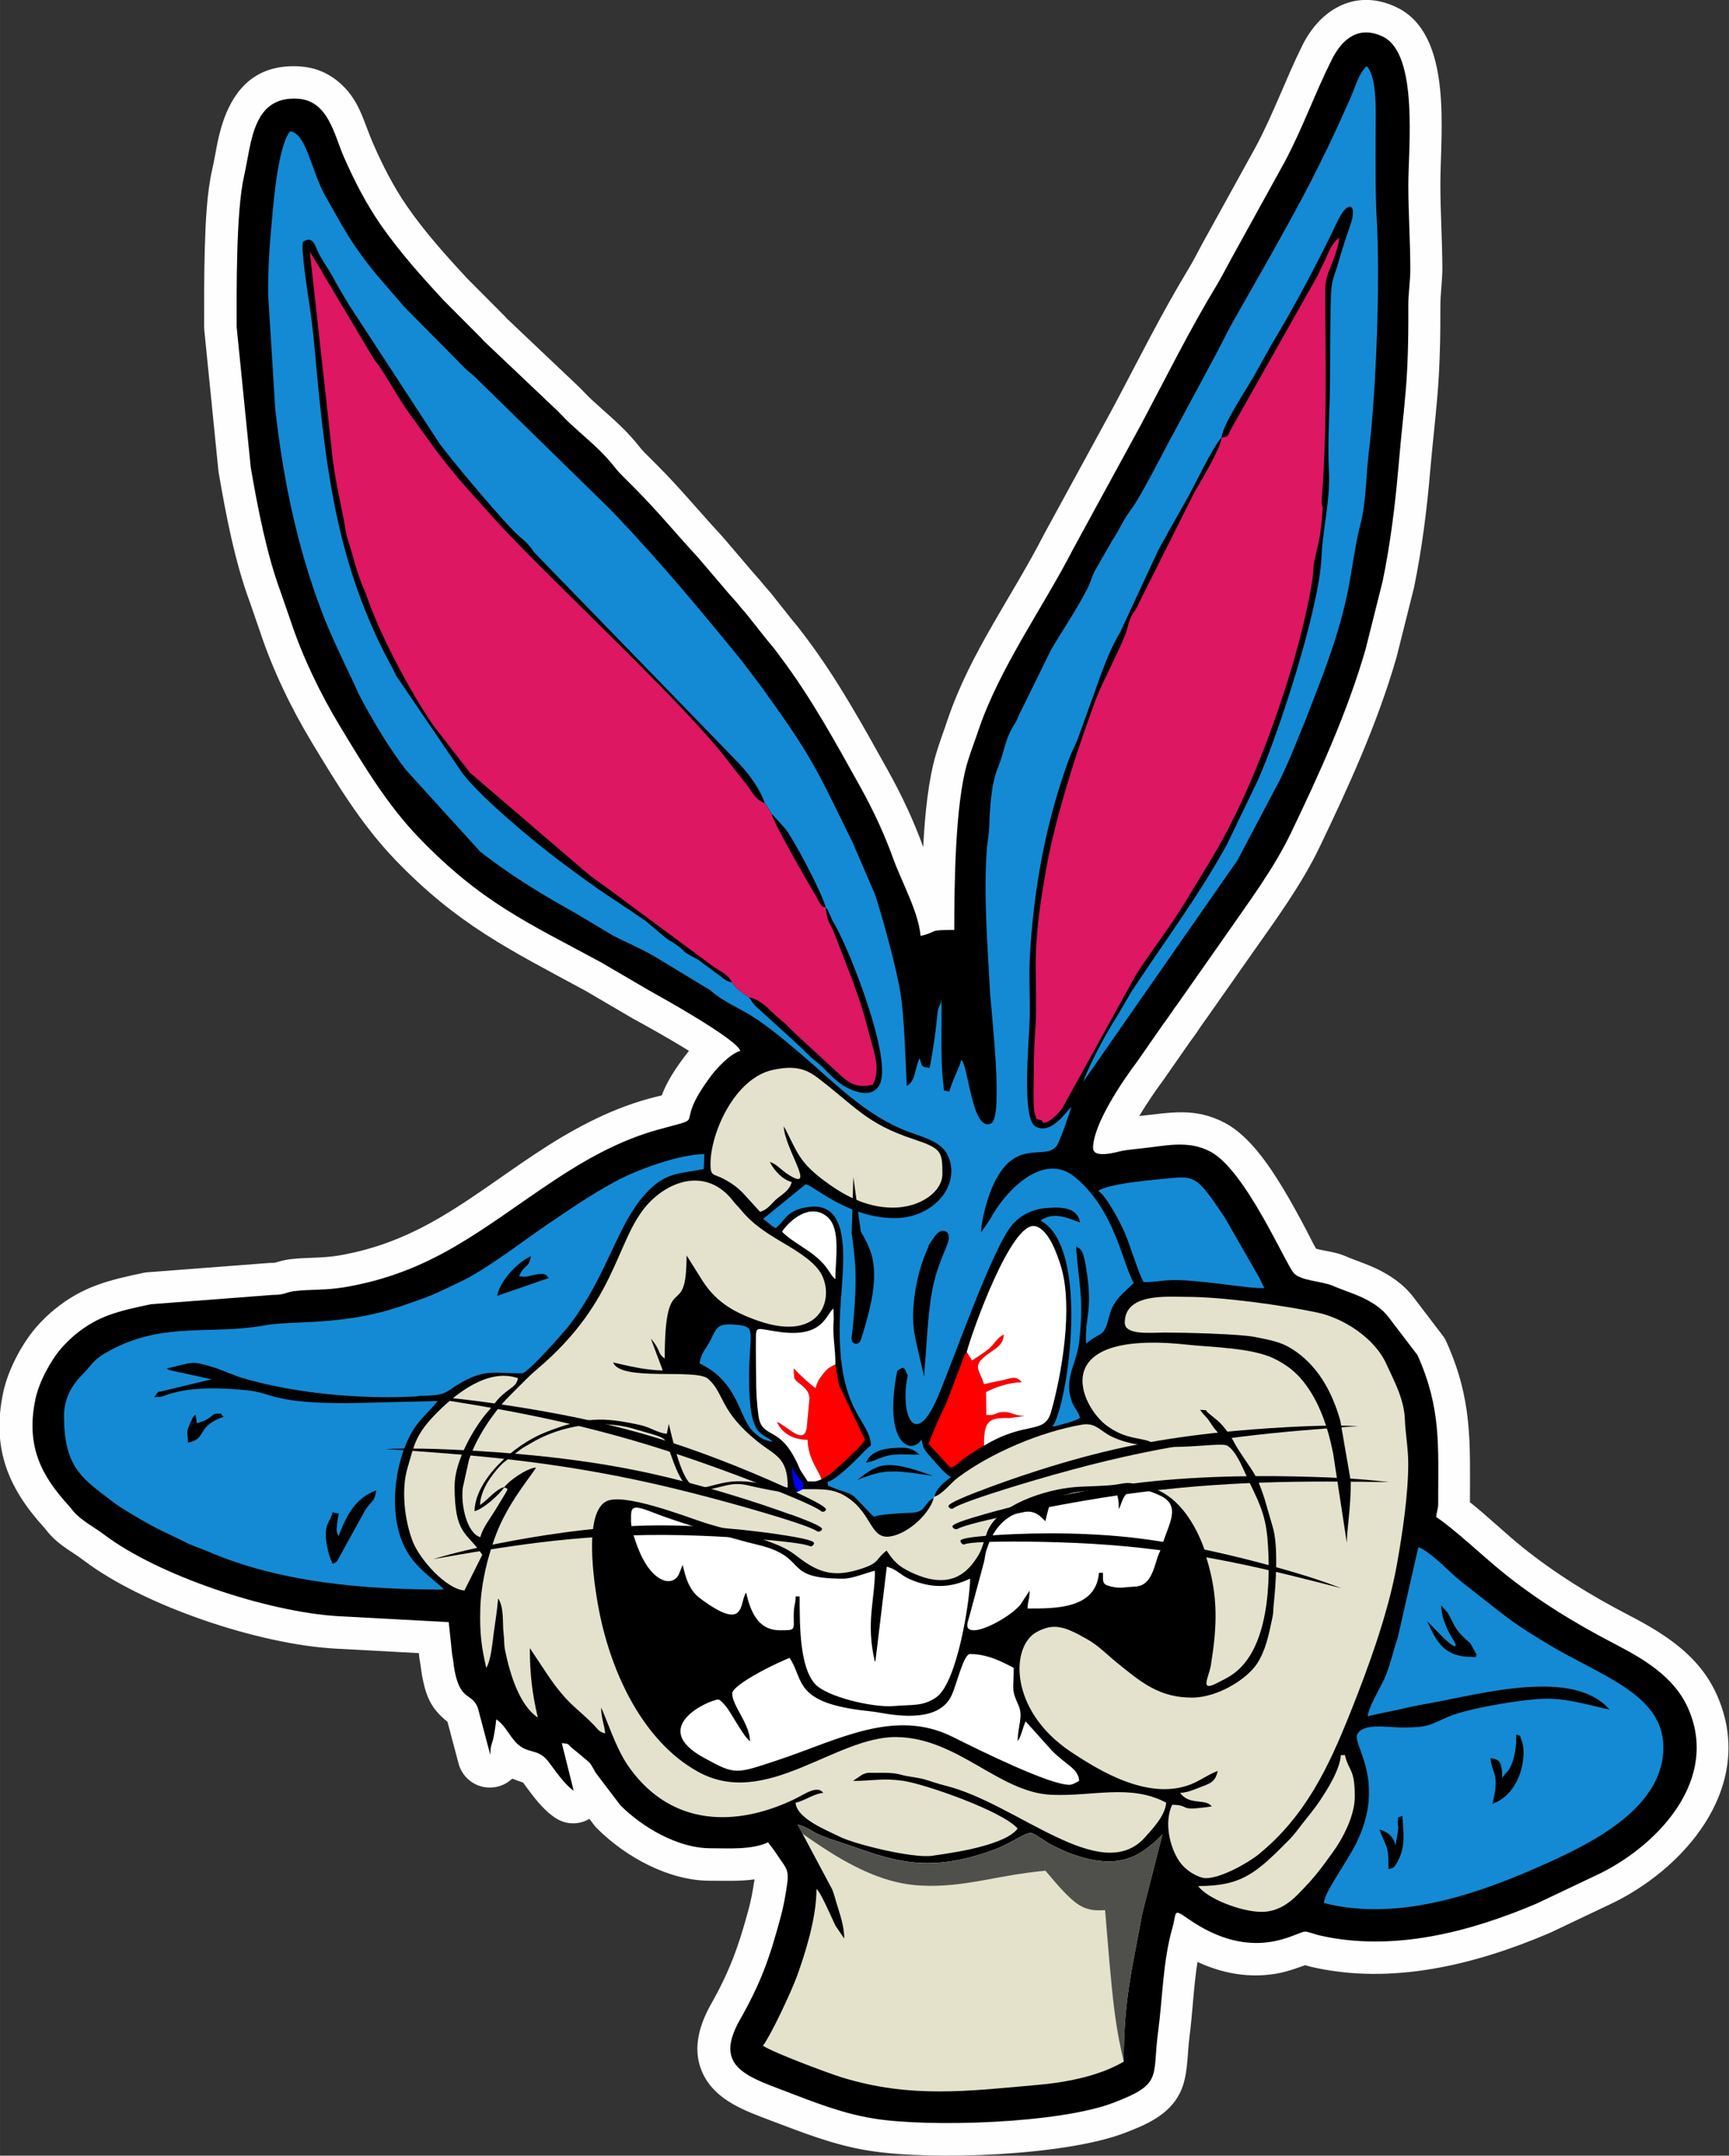 <?xml version="1.0" encoding="UTF-8"?>
<!DOCTYPE svg PUBLIC "-//W3C//DTD SVG 1.1//EN" "http://www.w3.org/Graphics/SVG/1.1/DTD/svg11.dtd">
<!-- Creator: CorelDRAW 2020 (64 Bit) -->
<svg xmlns="http://www.w3.org/2000/svg" xml:space="preserve" width="37.283mm" height="46.463mm" version="1.1" style="shape-rendering:geometricPrecision; text-rendering:geometricPrecision; image-rendering:optimizeQuality; fill-rule:evenodd; clip-rule:evenodd"
viewBox="0 0 208.29 259.58"
 xmlns:xlink="http://www.w3.org/1999/xlink"
 xmlns:xodm="http://www.corel.com/coreldraw/odm/2003">
 <rect x="0" y="0" width="208.29" height="259.58" fill="#333333" stroke="none"/>
 <defs>
  <style type="text/css">
   <![CDATA[
    .str0 {stroke:black;stroke-width:1.12;stroke-miterlimit:22.926}
    .fil0 {fill:#FEFEFE}
    .fil1 {fill:black}
    .fil9 {fill:black}
    .fil8 {fill:blue}
    .fil4 {fill:#148AD4}
    .fil10 {fill:#4F504B}
    .fil2 {fill:#DD1762}
    .fil5 {fill:#E4E2CB}
    .fil6 {fill:#E4E2CD}
    .fil3 {fill:red}
    .fil7 {fill:white}
   ]]>
  </style>
 </defs>
 <g id="Camada_x0020_1">
  <g id="_2421376627936">
   <path class="fil0" d="M83.04 126.57c-2.4,-1.51 -5.45,-3.18 -6.83,-3.94 -0.03,-0.01 -0.05,-0.03 -0.07,-0.04l-5.62 -3.29c-9.24,-5 -15.41,-7.97 -22.92,-15.78 -4.04,-4.2 -7.04,-9.16 -10.03,-14.11 -2.53,-4.19 -4.76,-8.84 -6.28,-13.45l-1.2 -3.47c-1.8,-4.87 -2.86,-10.4 -3.74,-15.54 -0.02,-0.09 -0.03,-0.17 -0.04,-0.27l-1.7 -16.93c-0.01,-0.14 -0.02,-0.25 -0.02,-0.39 0,-3.14 -0.01,-6.28 0.08,-9.42 0.09,-3.07 0.23,-6.68 0.92,-9.66 0.23,-1 0.39,-2.02 0.59,-3.02 1.09,-5.4 3.74,-9.67 9.98,-9.26 1.68,0.11 3.23,0.71 4.53,1.78 2.61,2.14 3.02,4.67 4.25,7.49 1.15,2.63 2.45,5.19 4.08,7.55 2.14,3.1 4.65,5.89 7.2,8.65l4.48 4.5c0.03,0.03 0.06,0.06 0.09,0.09 0.08,0.09 0.16,0.18 0.24,0.27l8.76 8.3c0.03,0.03 0.05,0.05 0.07,0.07 0.48,0.48 0.94,0.99 1.44,1.45 1.79,1.65 3.66,3.15 5.23,5.03 0.4,0.48 0.74,0.95 1.19,1.39 0.53,0.52 1.05,1.04 1.57,1.57 2.67,2.67 5.05,5.58 7.62,8.34 0.04,0.04 0.07,0.08 0.11,0.12l2.86 3.35c0.44,0.52 0.87,1.04 1.33,1.54 0.5,0.54 0.93,1.14 1.43,1.67 0.07,0.08 0.13,0.15 0.2,0.23l2.68 3.38c0.58,0.66 1.07,1.33 1.6,2.03 3.79,5.03 6.79,10.49 9.85,15.98 1.65,2.96 3.1,6.04 4.25,9.22 0.2,-4.1 0.64,-8.22 1.57,-11.31 0.41,-1.37 0.92,-2.69 1.37,-4.04 2.72,-8.06 7.8,-14.85 11.62,-22.33 0.02,-0.03 0.03,-0.06 0.05,-0.09l8.16 -14.96c3.02,-5.66 5.86,-11.41 9.19,-16.9 0.61,-1.01 1.14,-2.07 1.7,-3.1l6.35 -11.5c2.14,-3.97 3.66,-8.27 5.67,-12.32 2.23,-4.48 6.59,-6.9 11.41,-4.54 6.77,3.31 5.21,15.02 5.21,21.25 -0,3.34 0.22,6.67 0.24,10.01 0.01,1.62 -0.25,3.18 -0.24,4.78 0.01,3.68 -0.06,7.31 -0.38,10.98 -0.25,2.9 -0.59,5.8 -0.84,8.71 -0.4,4.71 -1,9.46 -1.95,14.09 -0.01,0.06 -0.02,0.1 -0.04,0.16l-2.06 8.21c-0.01,0.05 -0.02,0.09 -0.04,0.14 -2.27,7.85 -5.67,15.33 -9.2,22.68 -2.25,4.69 -5.34,8.86 -8.32,13.1l-5.16 7.35c-0.35,0.52 -0.74,1.01 -1.08,1.54 -0.38,0.58 -0.79,1.12 -1.15,1.62l-3.14 4.51c-0.03,0.04 -0.06,0.08 -0.09,0.12 -0.58,0.77 -1.8,2.51 -2.83,4.23 3.78,-0.4 6.73,-1.09 10.37,0.85 2.88,1.54 5.25,5.04 6.91,7.78 1.01,1.67 1.94,3.38 2.85,5.1 0.35,0.67 0.76,1.53 1.17,2.24 1.02,0.3 2.3,0.37 3.44,0.86 1.62,0.69 3.21,1.14 4.77,2.03 1.28,0.72 2.39,1.56 3.33,2.7 0.04,0.04 0.07,0.08 0.1,0.13l3.62 4.74c0.19,0.25 0.33,0.49 0.46,0.78 3.12,6.98 2.83,11.95 2.82,19.29 2.15,1.71 4.16,3.66 6.27,5.37 3.97,3.21 8.35,5.89 12.88,8.24 4.36,2.26 8.47,4.87 10.57,9.53 4.75,10.52 -3.15,20.4 -12.2,24.97 -0.03,0.01 -0.05,0.03 -0.08,0.04l-7.77 3.69c-0.05,0.02 -0.09,0.04 -0.14,0.06 -8.92,3.8 -18.95,6.28 -28.61,4.06 -0.26,-0.06 -0.51,-0.14 -0.76,-0.21 -1.72,0.59 -2.89,1.06 -5.03,1.2 -2.81,0.18 -5.48,-0.45 -7.95,-1.59 -0.47,2.96 -0.58,6.07 -0.96,8.98 -0.3,2.25 -0.14,4.8 -1.18,6.84 -1.32,2.62 -4.06,3.79 -6.66,4.78 -7.15,2.73 -23.2,3.35 -30.81,2.12 -4.25,-0.68 -7.89,-2.15 -11.87,-3.65 -3.02,-1.14 -6.46,-2.37 -8.02,-5.45 -1.45,-2.85 -0.6,-5.88 0.88,-8.51 2.26,-4 3.34,-7 4.53,-11.4 0.29,-1.07 0.48,-2.07 0.65,-3.17 0.02,-0.13 0.05,-0.28 0.07,-0.43 -0.01,-0.02 -0.02,-0.03 -0.03,-0.05 -1.75,0.24 -3.55,0.16 -5.34,0.16 -4.96,0 -10.14,-2.86 -13.59,-6.29 -0.13,-0.13 -0.24,-0.25 -0.35,-0.4l-0.58 -0.76c-1.29,0.76 -2.85,0.72 -4.12,-0.13 -1.6,-1.07 -2.72,-2.7 -3.87,-4.24 -0.49,-0.18 -0.92,-0.32 -1.31,-0.47 -0.58,0.55 -1.33,0.93 -2.19,1.04 -1.95,0.25 -3.76,-0.96 -4.27,-2.86l-1.33 -5.02c-1.83,-1.5 -2.5,-2.74 -3.01,-5.26 -0.14,-0.71 -0.2,-1.41 -0.33,-2.12 -0.02,-0.11 -0.03,-0.2 -0.05,-0.31l-0.06 -0.59 -10.06 -0.54c-9.12,-0.49 -23.02,-5.1 -30.3,-10.61 -1.44,-1.09 -2.78,-1.71 -4.07,-3.11 -0.24,-0.26 -0.43,-0.54 -0.66,-0.8 -4.43,-4.84 -6.39,-9.64 -4.99,-16.31 0.56,-2.68 2.23,-5.87 4.03,-7.93 0.64,-0.73 1.42,-1.5 2.17,-2.1 3.42,-2.77 6.49,-3.5 10.7,-4.39 0.18,-0.04 0.33,-0.06 0.51,-0.07l14.64 -1.12c0.09,-0.01 0.18,-0.01 0.27,-0.01 0.12,-0 0.28,0 0.41,-0.02 0.64,-0.17 1.09,-0.33 1.77,-0.41 1.94,-0.25 3.91,-0.12 5.83,-0.44 9.79,-1.64 15.71,-6.89 23.67,-12.19 4.28,-2.85 8.81,-5.35 13.8,-6.72 0.47,-0.13 1.01,-0.25 1.54,-0.39 0.64,-1.7 1.58,-3.11 2.76,-4.7 0.15,-0.2 0.31,-0.4 0.48,-0.61z"/>
   <path class="fil1" d="M131.68 138.26c0,-2.85 3.5,-8.03 5.32,-10.44l3.14 -4.51c0.43,-0.6 0.72,-0.97 1.09,-1.53 0.35,-0.54 0.71,-0.97 1.09,-1.54l5.22 -7.44c2.8,-4.05 5.88,-8.12 8,-12.54 3.41,-7.11 6.77,-14.47 8.97,-22.08l2.06 -8.21c0.89,-4.31 1.5,-9.05 1.89,-13.64 0.72,-8.38 1.24,-9.87 1.2,-19.34 -0.01,-1.96 0.25,-2.92 0.24,-4.77 -0.02,-3.62 -0.24,-6.63 -0.24,-10.03 0,-4.2 1.25,-15.66 -3.03,-17.76 -2.9,-1.42 -4.93,0.21 -6.21,2.78 -2.06,4.13 -3.56,8.4 -5.73,12.42l-6.37 11.54c-0.6,1.09 -1.16,2.2 -1.78,3.23 -3.28,5.41 -6.11,11.14 -9.08,16.72l-8.18 14.99c-3.46,6.77 -8.88,14.32 -11.4,21.8 -0.47,1.41 -0.9,2.46 -1.34,3.92 -1.47,4.87 -1.58,14.7 -1.58,20.15 -3.4,0 -1.74,0.17 -4.06,0.72 -0.24,-2.89 -2.31,-6.56 -3.31,-9.35 -1.07,-2.97 -2.43,-5.87 -3.99,-8.67 -2.98,-5.35 -5.87,-10.64 -9.55,-15.53 -0.56,-0.75 -0.87,-1.2 -1.47,-1.87l-2.75 -3.46c-0.6,-0.65 -0.87,-1.07 -1.43,-1.67 -0.59,-0.64 -0.84,-0.96 -1.44,-1.66l-2.86 -3.35c-2.54,-2.74 -4.89,-5.6 -7.52,-8.24 -0.58,-0.58 -0.97,-0.98 -1.55,-1.55 -0.69,-0.69 -0.84,-0.94 -1.44,-1.66 -1.4,-1.68 -3.3,-3.2 -4.89,-4.67 -0.57,-0.53 -0.99,-1 -1.55,-1.56l-8.83 -8.37c-0.27,-0.26 -0.08,-0.09 -0.34,-0.37l-4.53 -4.55c-2.72,-2.94 -5.3,-5.82 -7.6,-9.12 -1.78,-2.58 -3.19,-5.33 -4.45,-8.21 -1.12,-2.55 -1.85,-6.71 -5.48,-6.95 -5.55,-0.37 -5.61,5.36 -6.51,9.27 -1,4.35 -0.9,14.15 -0.9,18.21l1.7 16.93c0.85,4.96 1.96,10.55 3.55,14.84l1.23 3.55c1.42,4.33 3.59,8.82 5.93,12.7 2.83,4.68 5.7,9.48 9.5,13.43 7.54,7.84 13.16,10.29 21.97,15.05l5.73 3.35c1.24,0.69 10.68,5.91 11.06,7.33 -1.17,0.31 -2.77,2.01 -3.49,2.96 -4.98,6.64 0.07,4.73 -6.39,6.51 -4.59,1.26 -8.78,3.61 -12.67,6.2 -8.56,5.7 -14.51,11 -25.18,12.79 -2.27,0.38 -4.13,0.23 -5.99,0.46 -1.1,0.14 -1.07,0.45 -2.64,0.46l-14.64 1.12c-4.02,0.85 -6.34,1.4 -9.06,3.61 -0.5,0.4 -1.26,1.15 -1.7,1.65 -1.32,1.51 -2.72,4.11 -3.15,6.16 -1.22,5.79 0.84,9.37 4.05,12.88 0.25,0.27 0.37,0.48 0.65,0.78 0.95,1.03 2.45,1.81 3.56,2.65 6.49,4.92 19.64,9.31 28.15,9.83l13.38 0.72 0.41 3.89c0.16,0.83 0.17,1.31 0.32,2.07 0.73,3.62 2.08,2.51 2.78,4.38l1.5 5.66c0,-1.28 0.24,-1.33 0.41,-2.22 0.12,-0.63 0.26,-1.58 0.31,-2.08 0.89,0.6 1.36,1.56 2.08,2.46 1.55,1.96 2.83,0.81 4.24,2.69 0.82,1.09 1.94,2.74 3,3.45l-1.43 -5.73c0.99,0.08 0.62,0.09 1.28,0.63 0.42,0.35 0.65,0.52 1.05,0.86 1.25,1.1 0.91,0.58 1.75,2.08l2.99 3.93c2.57,2.56 6.83,5.16 10.85,5.16 2.15,0 4.99,0.21 6.93,-0.72 0.32,0.48 0.55,0.68 0.91,1.24 1.35,2.06 1.7,1.91 1.31,4.32 -0.26,1.61 -0.4,2.31 -0.74,3.57 -1.32,4.87 -2.29,7.68 -4.9,12.3 -3.01,5.33 0.46,6.64 5.12,8.4 3.71,1.4 7.05,2.8 11.12,3.45 6.48,1.04 22.14,0.62 28.8,-1.92 5.96,-2.27 4.64,-3.06 5.36,-8.49 0.58,-4.35 0.57,-8.5 1.74,-12.6 0.52,-1.82 0.02,-2.36 1.82,-1.1 7.91,5.55 13.07,1.58 14.19,1.58 0.24,0 1.27,0.36 1.69,0.46 8.81,2.02 18.08,-0.38 26.21,-3.85l7.77 -3.69c6.98,-3.52 14.26,-11.33 10.4,-19.89 -1.68,-3.72 -5.31,-5.85 -8.81,-7.67 -4.78,-2.47 -9.37,-5.29 -13.54,-8.67 -2.36,-1.91 -5.63,-5.04 -7.96,-6.61 0.06,-0.75 0.24,-0.85 0.24,-1.67 0,-6.98 0.37,-11.42 -2.49,-17.82l-3.62 -4.74c-0.66,-0.79 -1.42,-1.33 -2.26,-1.8 -1.35,-0.76 -2.95,-1.22 -4.38,-1.83 -1.26,-0.54 -3.88,-0.58 -4.67,-1.54 -1.09,-1.33 -5.83,-12.36 -10.01,-14.59 -2.71,-1.45 -5.49,-0.68 -8.37,-0.39 -0.49,0.05 -1.66,0.17 -2.33,0.3 -0.41,0.08 -3.44,1.01 -3.44,-0.34z"/>
   <path class="fil2" d="M88.21 118.31c0.24,0.62 1.44,1.39 2.03,1.79 1.66,0.31 2.57,1.75 3.84,2.73 0.67,0.52 1.02,0.93 1.59,1.51l5.1 4.69c1.3,1.22 2.18,2.09 4.39,1.58 0.93,-1.93 0.19,-3.71 -0.32,-5.65 -0.52,-1.97 -0.95,-3.61 -1.59,-5.34 -0.31,-0.85 -0.51,-1.58 -0.89,-2.45l-2 -5.17c-0.45,-0.95 -0.7,-0.95 -0.88,-2.7 -0.48,-0.21 -0.25,0.08 -0.69,-0.5 -0.08,-0.1 -0.32,-0.59 -0.42,-0.77 -0.87,-1.45 -5.19,-8.92 -5.4,-10.01 -0.3,-0.4 -0.5,-0.89 -0.84,-1.31 -0.97,-0.39 -1.24,-0.85 -1.98,-1.96l-2.52 -3.21c-5.02,-6.63 -20.56,-20.99 -27.48,-28.41 -0.21,-0.23 -0.26,-0.28 -0.46,-0.5l-3.61 -4.03c-0.37,-0.47 -0.54,-0.6 -0.89,-1.02 -1.12,-1.38 -2.34,-2.84 -3.35,-4.3l-1.6 -2.22c-2.12,-2.81 -2.81,-4.3 -4.43,-6.79 -0.29,-0.45 -0.49,-0.62 -0.81,-1.1l-5.62 -9.43c-0.26,-0.4 -0.49,-0.8 -0.69,-1.22l-1.37 -2.21 2.62 23.65c0.28,3.35 1.09,6.44 1.61,9.38 0.17,0.96 0.11,0.91 0.39,1.76 0.72,2.18 0.93,3.57 1.87,5.77 0.08,0.18 0.14,0.28 0.28,0.68 1.55,4.64 5.3,11.75 8.1,15.79l4.38 5.65c0.03,0.04 0.08,0.09 0.12,0.12l14.28 12.24c0.86,0.63 1.61,1.19 2.49,1.81l12.35 9.14c0.98,0.71 1.82,0.91 2.39,2.03z"/>
   <path class="fil2" d="M147.15 52.69c0.02,1.11 -2.59,5.45 -3.24,6.55l-6.62 13.2c-0.77,1.83 -0.94,0.96 -1.55,3.46 -0.29,1.18 -3.07,6.57 -3.63,8.07 -2.25,5.96 -4.98,14.47 -6.04,20.47 -0.73,4.14 -1.31,7.73 -1.3,12.08 0.01,2.13 0.11,4.61 -0,6.7 -0.11,1.92 -0.24,3.4 -0.23,5.96 0,0.94 -0.12,4.13 0.12,4.9 0.26,0.81 0.05,0.63 0.84,0.83 0.01,0 0.06,0.8 1.37,-0.28 0.25,-0.2 0.87,-0.86 1.06,-1.11l8.76 -15.85c0.03,-0.05 0.06,-0.11 0.08,-0.15l0.37 -0.59c1.92,-2.91 4.28,-5.98 5.88,-8.69 1.9,-3.22 3.01,-4.76 4.94,-8.43 4.24,-8.08 8.77,-21.05 10.17,-30.19 0.11,-0.71 0.05,-1.27 0.19,-1.95 0.56,-2.69 0.69,-2.37 0.99,-5.94 0.1,-1.18 -0.16,-0.57 -0.07,-1.74 0.63,-8.32 0.46,-15.58 0.41,-23.96 -0.01,-2.12 0.01,-2.31 0.65,-3.89 0.36,-0.9 1,-2.59 1.03,-3.51 -0.91,0.61 -1.29,1.87 -1.83,2.95 -0.32,0.64 -0.51,1.06 -0.77,1.62l-10.34 18.32c-0.54,0.94 -0.26,1.05 -1.22,1.17z"/>
   <path class="fil3" d="M116.47 162.8c-0.25,0.32 -0.12,0.12 -0.32,0.51l-1.98 5.22c-0.43,1.08 -0.78,1.63 -1.2,2.62l-1.12 2.7 2.63 2.87c0.89,-0.24 0.7,-0.48 2,-1.34 0.79,-0.52 1.26,-0.87 2.06,-1.29 0.01,-1.65 0.1,-2.79 1.13,-3.17 0.45,-0.16 1.2,-0.19 1.97,-0.17l1.79 -0.25c-1.37,-0.03 -1.5,-0.48 -2.51,-0.47 -1.02,0.01 -1,0.49 -2.1,0.35l-0.04 -2.75c1.08,-0.57 2.66,-1.16 4.3,-1.19 -0.67,-0.83 -1.25,-0.47 -2.17,-0.27 -0.85,0.18 -1.58,0.33 -2.37,0.51 -0.61,-2.01 -1.68,-2.2 1.01,-4.01 0.75,-0.5 1.29,-0.91 1.38,-1.96 -0.78,0.31 -1.08,1.09 -1.84,1.74 -0.48,0.41 -1.38,0.97 -1.98,1.37 -0.21,-0.32 -0.49,-0.74 -0.64,-1.02z"/>
   <path class="fil3" d="M98.96 178.15c0.24,-0.16 0.64,-0.37 0.89,-0.54l0.41 -0.31c0.04,-0.03 0.09,-0.08 0.13,-0.11l1.38 -1.24c0.86,-0.87 1.79,-1.59 2.45,-2.57l-3.09 -6.47c-0.26,-0.82 -0.3,-1.75 -0.5,-2.61 -0.77,0.41 -0.91,0.43 -1.48,1.15 -0.43,0.54 -0.74,0.99 -0.91,1.72 -0.64,-0.43 -2.11,-1.79 -2.63,-2.39 0.02,1.51 0.06,1.28 0.89,1.98 0.58,0.49 0.94,0.87 1.01,1.62l-0.34 3.62c-0.38,2.08 -2.31,-0.24 -3.59,-0.77 0.67,1.48 2.09,2.15 3.7,2.15 0.05,2.37 1.39,3.71 1.67,4.78z"/>
   <path class="fil4" d="M104.33 176.12c0.67,-1.62 2.68,-1.79 4.42,-1.79 0.79,0 1.5,0.3 2.03,0.84 -0.94,0 -2.74,-0.11 -3.57,0.06 -1.23,0.25 -1.73,0.68 -2.88,0.9zm3.74 -11.02c0.26,-0.18 0.5,-0.37 0.67,-0.39 0.31,-0.03 0.4,0.52 0.62,0.93l-0.15 0.76c-0.61,4.46 1.17,7.86 3.74,1.87 1.96,-4.59 6.67,-18.19 9.04,-20.84 1.05,-1.17 2.43,-1.83 4.05,-1.96 1.96,-0.16 3.75,-0.06 4.08,1.74 -1.59,-0.56 -3.13,-1.35 -4.78,-0.24 6.09,3.23 3.3,22.33 1.43,24.84 0.75,-0.15 2.88,-0.71 3.34,-1.08 -0.27,-0.98 -0.64,-0.97 -1,-2.01 -0.28,-0.82 -0.39,-1.52 -0.27,-2.43 0.25,-1.87 0.93,-2.67 1.18,-4.83 0.61,-5.47 -0.15,-7.19 -0.38,-11.39 0.65,0.46 0.68,0.42 0.93,1.25 0.14,0.46 0.19,0.9 0.28,1.43 0.86,5.14 -0.18,5.74 -0.01,9.03 2.08,-1.66 2.08,-0.55 2.86,-3.53 0.47,-1.8 1.87,-2.74 2.88,-3.75 -1.36,-2.37 -2.28,-8.88 -7.15,-12.81 -3.72,-3.01 -8.29,1.61 -10.17,5.15l-1.07 1.57c0.03,-1.49 0.72,-3.99 1.31,-5.37 2.68,-6.31 6.44,-3.13 7.82,-5.09 0.31,-0.44 1.58,-3.93 1.74,-4.7 -0.8,0.89 -2.5,3.39 -4.31,2.4 -1.73,-0.95 -0.75,-10.4 -0.7,-13.15 0.05,-2.35 -0.11,-4.83 0.01,-7.16 0.45,-8.58 2.04,-16.65 4.72,-23.93 0.38,-1.04 0.7,-1.53 1.08,-2.49l2.85 -7.92c0.64,-1.72 1.36,-3.42 2.26,-4.92l4.55 -9.79c0.45,-0.88 0.79,-1.39 1.27,-2.31l1.98 -3.51c1.11,-1.89 3.22,-6.48 4.38,-7.78 0.23,-1.75 3.02,-5.8 3.97,-7.51l2.04 -3.65c2.92,-4.87 5.58,-9.88 8,-14.95 1.25,-2.61 2.42,-2.02 1.51,0.54 -0.54,1.52 -0.97,2.85 -1.38,4.31 -0.6,2.12 -0.91,2.05 -0.97,4.77 -0.07,2.85 -0.08,5.72 -0.09,9.37 -0.01,3.52 -0.33,7.84 -0.14,10.99 0.21,3.6 -0.73,6.87 -0.89,10.52 -0.27,6.32 -5.22,21.36 -7.64,26.82l-3.71 7.71c-3.33,6.08 -7.47,11.64 -11.28,17.4 -0.75,1.13 -1.41,2.44 -2.14,3.58 -1.05,1.62 -3.23,5.6 -3.93,7.67l18.58 -26.68 5.19 -9.82c0.52,-1.13 1.04,-2.22 1.55,-3.5l1.45 -3.55c1.97,-5.1 3.82,-9.58 5.01,-15.07 0.56,-2.57 0.95,-6.03 1.59,-8.43 0.71,-2.66 0.69,-5.91 1.01,-8.56 0.93,-7.59 1.39,-20.78 0.98,-28.19 -0.18,-3.19 -0.14,-6.81 -0.14,-10.02 0,-2.65 0.25,-7.12 -1.08,-8.48 -1,0.97 -1.33,2.44 -1.96,3.86 -3.64,8.23 -5.86,12.23 -9.84,19.35l-4.23 7.44c-0.7,1.21 -1.29,2.49 -2.07,3.95l-5.08 9.45c-1.27,2.3 -3.98,7.73 -5.22,9.37 -0.97,1.29 -1.41,2.46 -2.25,3.71l-2.1 3.66c-0.44,0.87 -0.5,1.38 -0.9,2.15 -1.38,2.65 -2.92,4.88 -4.38,7.36l-3.86 7.85c-0.42,1.06 -0.49,0.91 -0.99,1.87 -0.7,1.35 -0.93,3 -1.47,4.26 -0.88,2.06 -1.03,4.87 -1.11,7.18 -0.04,1.16 -0.19,1.7 -0.27,2.57 -0.46,5.45 0.07,11.96 0.34,17.16 0.14,2.73 1.69,15.4 0.13,16.14 -2.31,1.08 -2.74,-7.23 -3.58,-7.65 -0.28,1.1 -1.18,2.65 -1.43,3.82 -0.89,-0.35 -0.55,0.34 -0.76,-1.27 -0.34,-2.68 -0.11,-7.13 -0.2,-9.95 -0.05,1 -0.34,0.59 -0.48,1.82 -0.09,0.8 -0.15,1.51 -0.24,2.2 -0.22,1.62 -0.42,3.01 -0.71,4.35 -0.97,-0.19 -0.88,-0.08 -1.19,-1.19 -0.57,1.11 -0.48,2.79 -1.55,3.34 -0.19,-3.44 -0.26,-8.04 -0.78,-11.28 -0.46,-2.87 -2.09,-8.86 -3.05,-11.78l-2.66 -6.17c-4.53,-9.27 -4.99,-10.45 -10.93,-18.7l-2.46 -3.26c-4.88,-5.98 -9.86,-11.97 -15.2,-17.56 -0.56,-0.59 -0.87,-0.88 -1.41,-1.42l-15.7 -15.36c-0.27,-0.25 -0.48,-0.37 -0.78,-0.65 -0.54,-0.49 -0.91,-0.91 -1.43,-1.43l-6.06 -6.12c-0.03,-0.04 -0.08,-0.09 -0.12,-0.13l-2.54 -2.94c-1.73,-1.98 -3.33,-4.12 -4.65,-6.38 -0.21,-0.36 0.06,0.05 -0.27,-0.43l-2.16 -3.82c-1.56,-2.99 -2.22,-7.35 -4.1,-7.51 -1.55,1.92 -2.07,9.41 -2.35,12.61 -0.2,2.3 -0.31,4.67 -0.28,7.16l0.84 13.55c0.92,8.33 2.59,16.49 5.53,24.3 1.21,3.2 2.62,6.01 4.06,9.07 0.2,0.42 0.3,0.71 0.52,1.15 1.47,2.83 3.77,6.7 5.69,9.1l8.88 9.77c0.64,0.52 1.28,0.98 2.05,1.54 3.01,2.17 5.93,3.92 9.26,5.78l4.65 2.77c1.63,0.86 3.35,1.56 4.91,2.46l6.87 4.16c1.21,1.15 3.4,2.15 4.69,2.92 2.12,1.27 4.35,3.17 6.23,4.77 4.05,3.43 7.73,7.37 12.87,9.32 1.73,0.65 3.92,1.18 4.72,2.69 1.87,3.55 -1.46,7.72 -6.27,7.74 -5.69,0.03 -10.04,-4.12 -10.76,-4.07l-5.14 4.18c0.68,0.36 0.91,0.85 1.55,1.08 1.02,-0.76 1.16,-1.87 3.15,-2.38 6.05,-1.55 5.04,6.1 4.68,11.16 -0.97,13.37 3.51,14.05 3.63,17.38 -0.24,0.24 -0.42,0.36 -0.69,0.62 -0.04,0.03 -0.09,0.09 -0.12,0.12 -0.04,0.04 -0.08,0.09 -0.12,0.13 -0.96,1 -3.26,3.3 -4.33,3.56 0.3,0.76 -0.42,0.19 0.73,0.7 0.83,0.37 1.82,0.5 2.52,1.05l2.23 2.32c0.02,-0.04 0.09,0.08 0.13,0.11 0.84,-0.32 3.31,-0.44 4.42,-0.47 1.83,-0.06 1.47,-0.86 2.54,-1.66l0.31 -0.16c0.15,-1.07 1.31,-1.99 2.05,-2.49 -0.55,-0.17 -1.67,-1.5 -2.08,-1.97 -1.33,-1.5 -1.22,-1.33 -1.5,-2.57 -1.05,1.89 -4.68,0.85 -2.94,-8.15zm-15.93 -68.4c0.34,0.42 0.54,0.91 0.84,1.31l1.55 1.7c0.97,1.11 4.53,7.82 4.95,9.58 0.05,0.03 0.09,0.09 0.11,0.12 0.02,0.03 0.08,0.09 0.11,0.13l0.44 0.99c0.18,0.42 0.33,0.63 0.59,1.1 2,3.7 6.67,15.84 5.28,18.88 -0.94,2.06 -3.74,0.77 -4.91,-0.14 -0.75,-0.58 -1.17,-1.02 -1.85,-1.72 -0.62,-0.64 -1.17,-0.96 -1.79,-1.56 -0.36,-0.35 -0.52,-0.55 -0.97,-0.95l-0.64 -0.58c-0.03,-0.04 -0.08,-0.09 -0.11,-0.12l-4.74 -4.31c-0.39,-0.43 -0.43,-0.59 -0.77,-1.03 -0.59,-0.4 -1.79,-1.17 -2.03,-1.79 -0.78,-0.18 -0.93,-0.4 -1.61,-0.91l-2.47 -1.82c-2.44,-1.31 -1,-0.61 -2.69,-1.85 -0.62,-0.46 -0.63,-0.32 -1.3,-0.85l-2.34 -1.97c-4.86,-3.35 -4.51,-2.86 -10.41,-7.27 -3.18,-2.38 -9.53,-7.69 -11.68,-10.54l-8.02 -11.8c-0.33,-0.76 -0.33,-0.71 -0.71,-1.41 -6.13,-11.45 -7.64,-22.5 -8.84,-35.44 -0.23,-2.5 -0.48,-5.45 -0.88,-7.95 -0.08,-0.5 -1.11,-7.02 -0.72,-7.4 1.28,-0.81 1.43,0.65 1.99,1.66 0.53,0.95 0.93,1.44 1.46,2.39 0.48,0.85 0.85,1.55 1.37,2.41 0.23,0.38 0.48,0.77 0.72,1.2l10.76 16.47c1.4,2.03 8.27,10.13 9.7,11.33 0.41,0.34 0.72,0.59 1.11,1.02 0.44,0.49 0.44,0.61 0.85,1.08l24.58 25.32c1.13,1.2 2.53,3.09 3.05,4.71z"/>
   <path class="fil4" d="M40.79 184.96c0.93,-2.44 2.02,-4.61 4.54,-5.49 -0.26,1.54 -0.56,1.15 -1.38,2.46l-2.97 5.38c-0.48,0.98 -0.53,0.8 -0.91,0.99 -0.41,-0.86 -0.76,-2.09 -0.81,-3.26 -0.08,-1.76 0.55,-1.75 0.81,-2.95 1.08,0.39 0.7,-0.34 0.54,1.41 -0.08,0.82 -0.12,0.93 0.18,1.46zm-18.15 -11.23c-0.01,-1.47 -0.33,-1.02 0.36,-2.53l0.15 -0.35c0.16,-0.32 0.21,-0.34 0.42,-0.48l0.14 1.02c2.07,-0.6 1.6,-1.12 2.4,-1.15 0.87,-0.03 0.32,-0.1 0.82,0.37 -3.4,1.18 -1.9,2.66 -4.3,3.11zm37.26 -17.68c0.21,-1.55 2.27,-4 4.06,-4.78 -0.3,1.57 -0.7,0.8 -1.43,2.39 0.88,0.19 1.13,-0.01 1.82,-0.15 1.5,-0.29 1.46,0.08 1.76,0.38l-6.21 2.15zm2.99 9.32c0.67,0 5,-4.89 5.74,-5.85 4.19,-5.46 5.53,-11.21 8.45,-14.96 2.8,-3.58 4.69,-3.15 7.69,-3.79l0.09 -1.8c-3.11,0.02 -8.23,1.95 -10.61,3.23 -3.05,1.64 -5.66,3.45 -8.35,5.27 -3.08,2.09 -7.25,5.37 -10.51,6.91 -3.49,1.64 -3.08,1.54 -7.16,2.93 -6.95,2.37 -13,1.67 -16.32,2.28 -6.54,1.19 -12.1,-0.47 -18.54,2.96 -1.53,0.81 -1.96,1.23 -2.87,2.36 -0.49,0.61 -2.79,2.32 -2.79,5.59 0,5.86 1.99,7.39 5.08,9.73 0.41,0.31 0.67,0.52 1.08,0.82 0.92,0.67 1.7,1.08 2.63,1.65 2.39,1.45 3.91,2.02 6.3,3.24l2.11 0.82c8.81,3.84 19.06,4.65 28.54,4.65 -0.23,-0.5 -2.69,-2.03 -4.08,-4.04 -2.6,-3.77 -2.11,-10 -0.19,-14.08 1.07,-2.27 2.21,-2.89 3.55,-4.59l-10.15 0.25c-9.67,0.12 -9.76,-1.22 -12.66,-1.52 -3.03,-0.32 -6.68,-0.48 -9.59,0.45 -0.88,0.28 -0.55,0.33 -1.76,0.36 0.76,-1.04 0.51,-0.53 0.79,-0.68l6.13 -1.47 -4.85 -1.06c-0.58,-0.18 -0.16,0.05 -0.53,-0.26 3.22,-0.66 2.59,-1.07 5.97,-0.01l2.75 1.06c7.02,2.15 16.25,2.87 23.68,2.16 1.2,-0.12 1.57,-0.59 2.42,-1.12 3.39,-2.11 4.52,-1.49 7.93,-1.49z"/>
   <path class="fil5" d="M98.52 220.85c-0.82,-0.38 -1.44,-0.95 -2.43,-1.14l4.16 7.8c0.22,0.55 0.37,1.13 0.57,1.8 0.43,1.42 0.85,2.54 0.89,4.13l-1.06 -1.55c-0.5,-1.04 -1.84,-4.17 -2.29,-4.42 0,3.5 -1.36,7.75 -2.35,10.49 -0.69,1.9 -3.12,7.07 -4.1,8.38 1.24,0.83 7.87,3.31 9.56,3.83 8.27,2.52 15.12,1.64 23.59,0.88 3.83,-0.34 7.58,-1.18 10.32,-2.8 0,-7.62 1.02,-11.14 2.22,-17.82l2.44 -9.53c-2.98,3.03 -5.6,4.18 -10.78,2.4 -0.9,-0.31 -1.82,-0.77 -2.6,-1.16 -0.81,-0.42 -1.39,-0.97 -2.27,-1.37 -0.74,-0.33 -2.22,1.08 -4.74,2 -9.16,3.35 -13.41,0.59 -19.72,-1.35l-1.42 -0.57z"/>
   <path class="fil4" d="M168.94 218.63c0.11,1.95 0.43,3.59 -0.49,5.37 -0.49,0.95 -0.56,0.93 -1.18,1.08 0,-2.51 -0.04,-2.27 -0.83,-4.11l-0.25 -0.66c1.02,0.26 1.74,0.93 1.91,1.91 0.62,-3.05 0.21,-2.01 0.29,-2.76 0.11,-0.96 -0.14,-0.41 0.54,-0.82zm12.06 -4.54c0.44,-0.82 0.78,-0.59 1.26,-2.08 0.32,-1 0.41,-1.99 0.41,-3.17 0.82,0.44 0.23,-0.25 0.65,0.77 0.66,1.57 -0.01,6.36 -3.52,7.59 0.94,-3.8 -0.12,-3.56 -0.24,-5.49 0.97,0.18 1.36,0.19 1.43,2.39zm-3.7 -14.57c-3.34,0 -4.23,-1.81 -5.37,-4.3l1.65 1.68c0.22,0.23 1.5,1.53 1.75,1.31 0.22,-0.19 -0.6,-1.17 -0.99,-2.08 -0.4,-0.92 -0.66,-1.63 -0.73,-2.82l0.81 0.91c0.99,1.81 0.83,2.04 2.72,3.68l0.77 1.38c-0.49,0.28 0.62,0.24 -0.6,0.24zm-12.54 7.17c0.36,-0.16 2.94,-0.64 3.53,-0.78 1.33,-0.32 2.51,-0.56 3.78,-0.78 6.34,-1.14 17.45,-4.32 21.83,0.73 -2.39,-0.5 -4.91,-1.31 -7.52,-1.31 -2.7,0 -9.58,1.17 -11.84,2.15 -2.31,0.99 -2.42,1.33 -5.59,1.32 -1.8,-0.01 -4.89,-0.61 -5.47,0.91 -0.48,1.28 3.79,5.93 -0.45,13.7 -1.03,1.9 -3.65,5.58 -3.52,6.53 9.33,2.38 19.45,-1.45 27.11,-4.92 5.39,-2.44 13.41,-6.52 13.76,-13.36 0.34,-6.82 -7.35,-8.93 -14.1,-13.02 -3.8,-2.31 -4.52,-2.9 -7.99,-5.64 -1.15,-0.91 -2.61,-1.98 -3.67,-3.01 -0.73,-0.71 -2.93,-2.76 -3.76,-2.87l-2.47 10.84c-0.59,1.74 -0.95,3.53 -1.64,5.03 -0.46,1 -2,3.57 -1.98,4.5z"/>
   <path class="fil4" d="M132.28 143.39c0.97,0.53 2.71,3.89 3.17,4.94 0.64,1.44 1.69,4.99 2.32,6.05 1.03,0.06 2.38,-0.24 3.7,-0.24 3.39,-0.01 9.42,1.12 10.87,0.96 -0.32,-0.43 -0.38,-0.84 -0.73,-1.41l-4.1 -7.14c-3.6,-5.37 -3.56,-4.95 -7.84,-4.55 -1.88,0.17 -6.2,0.61 -7.39,1.4z"/>
   <path class="fil4" d="M90.24 165.97c0,-5.83 1.08,-6.26 -1.81,-6.47 -1.91,-0.13 -2.09,0.33 -2.7,1.61 -0.66,1.38 -1.22,1.63 -1.46,3.07 4.78,2.26 4.69,6.57 6.53,8.27 0.86,0.79 1.28,1 2.31,1.16 -1.24,-1.22 -2.87,-0.22 -2.87,-7.64z"/>
   <path class="fil6" d="M60.74 179.1c0.51,-0.76 2.7,-2.3 3.82,-2.39 -0.13,0.47 -3.01,3.75 -4.54,7.41 -1.17,2.81 -2.07,6.46 -2.16,9.55 -0.09,3.12 0.17,4.77 0.72,7.17 0.57,-0.91 0.75,-3.1 0.89,-4.13 0.2,-1.42 0.44,-2.99 0.54,-4.23 0.74,1.06 0.51,3.06 0.65,4.13 0.11,0.84 0.03,1.38 0.2,2.19 0.56,2.66 1.65,6.49 3.93,8.02 -0.68,-2.9 -0.96,-5.19 -0.96,-8.36l2 3.01c2.55,3.82 3.65,4.12 5.7,6.24 0.55,0.57 0.59,0.81 1.37,1.02 -0.09,-1.13 -0.48,-1.8 -0.48,-3.11l0.15 0.33c1.03,2.44 1.84,5.01 3.4,7.11 5.02,6.8 12.61,6.99 19.69,3.61 1.27,-0.61 2.8,-1.76 3.52,-0.78 -1.12,0.09 -2.17,0.92 -3.34,1.19 0.16,1.92 3.75,3.3 5.25,4.06 1.78,0.91 8.78,2.64 11.16,2.33 0.87,-0.11 2.97,-0.45 3.92,-0.64 1.66,-0.33 5.46,-1.22 6.42,-2.65 -1.83,-2.11 -11.25,-5.39 -13.84,-5.75 -2.48,-0.34 -3.61,0.02 -5.99,0.02l1.14 -0.77c0.62,-0.26 0.65,-0.2 1.47,-0.2 1.28,-0.01 2.2,-0.04 3.15,0.22 0.96,0.27 1.82,0.29 2.79,0.55 0.85,0.23 1.51,0.51 2.57,0.77 8.61,2.11 18.76,12.17 24.07,6.21 0.96,-1.08 2.41,-2.59 2.54,-4.16 -4.34,-2.3 -8.83,-0.72 -13.86,-0.95 -6.32,-0.3 -11.24,-6.85 -18.62,-6.95 -7.41,-0.1 -15.76,8.73 -23.97,4.15 -6.57,-3.66 -10.37,-11.81 -11.84,-19.21 -0.38,-1.89 -2.15,-11.61 0.77,-13.29 2.01,-1.16 9.46,1.74 11.72,2.48 2.64,0.86 5.31,1.34 7.94,2.33 1.56,0.59 2.3,0.92 3.44,1.81 2.74,2.14 4.64,2.49 7.85,1.41 2.11,-0.71 1.58,-1.17 2.89,-2.13 0.89,1.33 1.44,1.89 2.9,2.59 2.87,1.37 5.57,1.53 7.58,-1.18 1.11,-1.5 0.95,-1.79 1.63,-3.63 1.22,-3.31 7.08,-5.15 10.57,-5.43 1.31,-0.11 3.58,-0.1 4.96,-0.3 0.89,-0.13 1.33,-0.34 2.54,-0.03 0.62,0.16 1.64,0.38 2.09,0.54 3.01,1.08 4.94,4.32 5.97,7.17 0.15,0.43 0.13,0.64 0.29,1.15 1.45,4.63 1.28,8.28 0.54,12.88 -0.24,1.5 -1.43,3.31 0.73,2.19 0.67,-0.35 1.14,-0.56 1.72,-0.94 4.56,-2.97 4.79,-11.3 4.36,-16.46 -0.26,-3.08 -1.16,-4.64 -2.37,-7.19 -0.58,-1.22 -1.37,-3.33 -2.46,-3.99 -0.97,-0.59 -8.98,1.29 -13.94,-1.1 -1.37,-0.66 -1.93,-1.72 -3.56,-1.44 -4.93,0.84 -10.97,3.39 -14.94,6.36 -0.95,0.71 -1.84,2.01 -2.9,2.34 -0.38,1.85 -3.03,4.44 -5.31,4.77 -2.35,0.34 -2.14,-2.68 -5.04,-4.65 -1.67,-1.14 -2.97,-1.05 -5.52,-1.05l-0.84 0.42c-1.11,0.2 -4.69,-0.66 -5.95,-0.93 -2.35,-0.5 -3.6,0.9 -6.22,0.5 -1.05,-0.16 -1.5,-1.04 -1.93,-1.89 -0.39,-0.77 -0.67,-1.65 -1.01,-2.57 -0.72,-1.92 -0.09,-1.55 -4.37,-2.8 -4.21,-1.23 -8.83,-0.25 -11.89,1.46 -2.07,1.16 -1.7,1.02 -3.27,2.22 -0.37,0.29 -0.54,0.39 -0.9,0.77 -1.12,1.19 -2.4,2.98 -2.44,4.73 0.98,-0.66 1.9,-1.89 2.87,-2.15z"/>
   <path class="fil6" d="M145.29 226.16c1.77,0 5.02,-1.79 6.4,-2.92 5.54,-4.55 8.3,-10.29 10.97,-16.98 2.17,-5.43 4.57,-11.99 5.61,-17.8 0.67,-3.72 1.38,-8.46 1.38,-12.23 0,-1.78 -0.36,-3.82 -0.4,-5.22 -0.08,-2.53 -1.3,-4.7 -2.22,-6.73 -1.43,-3.19 -5.2,-5.56 -8.34,-6.23 -4.27,-0.9 -11.44,-1.89 -15.79,-1.89 -2.31,0 -7.4,-0.48 -7.4,3.11 0,1.54 3.12,1.2 4.78,1.19 2.23,-0 9.08,0.16 10.93,0.54 1.67,0.34 3.01,0.55 4.35,1.38 3.13,1.94 4.88,5.11 5.9,8.67l1.27 7.33c0,3.35 -0.48,5.75 -0.48,7.4l-1.65 -10.77c-0.67,-3.37 -1.76,-6.35 -3.56,-8.62 -0.96,-1.2 -1.99,-2.01 -3.46,-2.75 -2.68,-1.36 -7.61,-1.4 -10.47,-1.71 -17.5,-1.91 -12.85,7.66 -9.62,9.86 1.84,1.26 2.98,1.27 4.57,1.64 0.66,0.16 0.7,0.41 1.51,0.41 4.65,0 4.22,-0.45 7.4,-0.72 -0.23,-0.86 -0.33,-0.5 -1.12,-1.75 -0.52,-0.83 -0.8,-0.89 -1.27,-1.6 1.13,0.09 0.35,-0.12 1.15,0.52 0.25,0.19 0.53,0.43 0.79,0.64 0.63,0.51 0.97,0.96 1.47,1.64 0.54,0.73 0.69,1.2 1.16,1.94 1.86,2.9 2.12,2.73 3.17,5.9l1.02 3.52c0.67,2.22 0.36,6.93 0.1,9.3 -0.07,0.61 -0.02,0.93 -0.15,1.53 -0.47,2.26 -0.84,4 -1.85,5.56 -1.23,1.89 -4.78,4.1 -7.84,4.1 -3.93,0 -6.1,-1.81 -9.11,-4.26 -1.12,-0.91 -2.14,-1.98 -3.47,-2.74 -2.77,-1.6 -4.08,-2 -6.1,-0.92 -3.23,1.73 -3.35,9.48 4.06,14.43 3.54,2.36 9.69,6.12 14.86,3.77 0.78,-0.35 2.17,-1.25 2.86,-1.44 -0.26,1.13 -0.69,1.41 -1.77,1.82 -0.84,0.32 -1.87,0.79 -2.77,0.81 1.14,1.56 3.05,0.63 3.82,1.63 -4.34,0.64 -2.33,-0.14 -4.77,-0.2 -0.99,2.07 -0.31,5.08 0.85,6.8 0.81,1.21 2.4,2.04 3.21,2.04z"/>
   <path class="fil6" d="M60.74 179.1c-0.59,0.88 -2.52,2.62 -3.58,2.87 0.09,-3.82 4.77,-7.99 8.46,-9.46 4.83,-1.92 7.02,-1.88 11.47,-0.92 1.3,0.28 2.09,0.96 3.24,1.06l0.24 -1.19c2.72,11.68 3.41,6.45 9.3,6.94 2.94,0.24 2.1,0.71 5.03,0.71 0,-3.65 -1.48,-3.8 -3.59,-5.49 -4.67,-3.72 -4.02,-5.86 -6.02,-7.6 -1.44,-1.26 -10.57,0.37 -11.42,-1.96 1.64,0.38 3.99,0.96 5.97,0.96l-1.43 -3.82c1.29,1.48 0.71,1.69 1.67,2.39 0,-11.4 2.63,-4.1 2.63,-12.42l1.66 2.64c1.65,2.77 3.72,4.1 6.95,5.23 7.97,2.79 9.43,-3.29 7.31,-6.11 -1.07,-1.43 -3.17,-2.6 -4.79,-3.57 -1.69,-1.01 -3.3,-2.09 -4.52,-3.6 -0.41,-0.5 -0.6,-0.62 -1,-1.14 -2.69,-3.48 -6.61,-2.97 -9.59,-0.31 -4.5,4.02 -3.81,11.46 -13.16,19.81 -0.93,0.83 -1.41,1.18 -2.26,2.04 -0.73,0.74 -1.31,1.29 -2.03,2.03 -1.85,1.87 -3.98,5.06 -4.79,7.63l-0.74 3.33c-0.27,2.08 0.52,5.52 2.12,5.95 0.26,-1.1 1.16,-2.22 1.78,-3.24 1.77,-2.94 1.68,-2.54 1.09,-2.73z"/>
   <path class="fil7" d="M105.4 189.14c-1.07,0.25 -2.7,0.96 -3.82,0.96 -7.62,0 -3.91,-2.6 -10.45,-4.12 -2.68,-0.62 -9.74,-2.76 -12.41,-3.83 -2.83,-1.13 -2.7,-0.62 -2.7,1.03 0,1.21 0.88,3.47 1.35,4.38 1.53,3.01 3.59,3.49 4.39,2.07l0.48 -1.2c0.37,1.61 0.78,3.06 2.14,4.07 5.56,4.12 4.65,0.51 5.5,-0.73 0.53,2.28 1.43,4.54 4.06,4.54 2.01,0 1.65,0.01 1.68,-1.91 0.02,-1.2 0.21,-1.1 0.23,-2.16l0.48 0c0,3.88 0.05,8.53 1.87,10.55 1.39,1.54 6.96,2.85 9.42,2.65 2.44,-0.2 3.54,0.05 5.16,-1.05 2.57,-1.77 4.09,-11.86 4.09,-14.3 -2.43,1.17 -4.71,1.17 -7.25,0.08 -1.16,-0.5 -1.6,-1.24 -2.79,-1.51l-1.36 11.3c-0.01,-0.03 -0.04,0.12 -0.07,0.17 -1.12,-4.79 0,-7.41 0,-10.99z"/>
   <path class="fil6" d="M92.75 139.93c0.76,0.2 1.34,0.94 2.14,1.46 3.66,2.37 -0.41,-3.1 -0.47,-5.76l0.26 0.46c1.39,2.72 1.66,3.89 4.64,6.11 2.02,1.5 4.83,3.22 8.24,3.22 3.33,0 5.97,-1.93 5.97,-4.06 0,-2.73 -0.13,-3.07 -3.47,-4.18 -5.8,-1.93 -6.95,-3.91 -11.64,-7.46 -1.55,-1.17 -3,-1.38 -5.3,-0.89 -4.61,0.98 -7.53,7.59 -7.53,11.34 0,1.52 0.34,1.13 1.57,1.78 0.66,0.35 1.2,0.69 1.73,1.14 0.09,0.07 0.27,0.24 0.38,0.34 0.04,0.03 0.09,0.08 0.12,0.12 0.04,0.03 0.09,0.08 0.12,0.12l2.05 2.25c1,-0.27 1.43,-1.11 2.15,-1.67 0.66,-0.52 1.43,-0.98 1.67,-1.91 -1.16,-0.31 -2.12,-1.42 -2.63,-2.39z"/>
   <path class="fil7" d="M88.21 203.94c0,1.46 2.1,3.61 2.15,5.73 -0.71,-0.48 -1.93,-2.79 -2.73,-3.96 -0.18,-0.27 -0.86,-1.06 -1.09,-1.06 -0.97,0 -8.58,3.28 -1.75,7.01 3.86,2.11 3.78,1.99 9.19,0.19 7.02,-2.35 13.83,-6.18 20.79,-2.7 3.21,1.61 11.65,5.77 14.05,5.77 0.4,0 0.89,-0.32 1.19,-0.48 -0.13,-1.5 -1.48,-1.82 -3.29,-3.64l-3.16 -3.52c-0.38,0.79 -0.49,1.71 -0.96,2.39 0,-1.88 0.72,-2.96 0.08,-4.36 -0.86,-1.89 -0.56,-1.73 -0.56,-4.47 -1.38,-0.73 -3.17,-1.67 -5.25,-1.67 -0.8,0 -1.57,3.52 -2.22,4.95 -1.44,3.17 -6.06,2.6 -8.87,2.08 -0.63,-0.12 -1.72,-0.21 -2.12,-0.27 -8.06,-1.05 -6.82,-3.73 -8.53,-6.28 -0.61,0.14 -6.93,3.1 -6.93,4.3z"/>
   <path class="fil7" d="M132.87 189.37c0,1.22 -0.07,1.42 0.97,1.67 0.85,0.21 1.4,0.14 1.97,0.08 0.87,-0.09 1.41,-0.01 2,-0.4 1.01,-0.66 1.36,-2.39 1.62,-3.15 0.28,-0.81 0.39,-0.79 0.66,-1.73 0.66,-2.28 2.28,-4.53 -0.33,-5.75 -4.5,-2.12 -4.45,0.79 -4.98,1.64 0,-1.13 -0.04,-1.07 -0.24,-1.91 -0.94,-0.22 -1.59,-0.55 -2.76,-0.39 -0.99,0.13 -1.95,0.17 -2.75,0.38 -2.54,0.65 -2.5,0.82 -3.09,3.36 -0.38,-0.28 -0.89,-1.14 -2.14,-1.15 -2.3,-0.01 -3.98,1.95 -4.69,3.87l-0.31 0.88c-0.14,0.51 -0.15,0.88 -0.28,1.4l-1.73 6.42c-0.17,0.69 -0.72,1.72 0.55,1.72 1.34,0 4.34,-1.67 5.56,-3.04l1.13 -1.73c0,1.2 -0.21,1.07 -0.24,2.15 3.36,0 8.24,0.07 8.6,-4.3l0.48 0z"/>
   <path class="fil7" d="M116.47 162.8c0.15,0.27 0.42,0.7 0.64,1.02 0.6,-0.4 1.49,-0.96 1.98,-1.37 0.76,-0.64 1.07,-1.43 1.84,-1.74 -0.09,1.05 -0.63,1.45 -1.38,1.96 -2.69,1.81 -1.62,2.01 -1.01,4.01 0.79,-0.18 1.52,-0.33 2.37,-0.51 0.93,-0.2 1.5,-0.56 2.17,0.27 -1.64,0.04 -3.22,0.62 -4.3,1.19l0.04 2.75c1.11,0.14 1.08,-0.34 2.1,-0.35 1.01,-0.01 1.14,0.44 2.51,0.47l-1.79 0.25c-0.77,-0.02 -1.52,0 -1.97,0.17 -1.04,0.38 -1.13,1.52 -1.13,3.17 5.08,-3.09 7.29,-1.25 8.09,-4.1 1.31,-4.63 2.64,-12.57 1.21,-17.4 -0.46,-1.54 -1.55,-4.66 -3.18,-4.95 -2.85,-0.51 -7.55,12.69 -8.2,15.16z"/>
   <path class="fil6" d="M54.77 178.86c0,-2.89 2.31,-6.96 4.01,-8.89 1.19,-1.35 1.02,-1.5 2.58,-2.67 0.62,-0.46 0.85,-0.59 1.05,-1.34 -3.6,-1.27 -7.49,1.86 -9.74,4.12 -2.69,2.7 -2.75,3.91 -3.58,6.69 -0.76,2.54 -0.38,6.22 0.62,8.82 0.83,2.16 4,5.75 6.24,5.93l2.15 -4.3c-1.88,-2.81 -3.34,-2.31 -3.34,-8.36z"/>
   <path class="fil6" d="M151.98 230.22c1.93,0 3.35,-1.07 4.36,-2.09 1.06,-1.07 1.98,-2.07 2.91,-3.3 0.51,-0.68 0.76,-1.04 1.31,-1.79 1.21,-1.65 2.65,-4.42 2.65,-6.68 0,-3.48 -0.72,-3 -1.19,-5.02l-0.48 0c-0.16,1.9 -1.77,4.36 -2.67,5.69 -0.6,0.88 -1.1,1.45 -1.76,2.3 -0.63,0.8 -1.15,1.54 -1.83,2.23 -3.97,4.02 -5.7,5.55 -10.93,5.55 0.96,1.43 5.08,3.11 7.64,3.11z"/>
   <path class="fil7" d="M98.96 178.15c-0.28,-1.06 -1.62,-2.41 -1.67,-4.78 -1.61,0 -3.03,-0.67 -3.7,-2.15 1.28,0.52 3.21,2.85 3.59,0.77l0.34 -3.62c-0.06,-0.75 -0.43,-1.14 -1.01,-1.62 -0.83,-0.7 -0.87,-0.47 -0.89,-1.98 0.52,0.6 1.99,1.96 2.63,2.39 0.17,-0.72 0.48,-1.18 0.91,-1.72 0.57,-0.71 0.71,-0.74 1.48,-1.15 0,-2.22 -0.37,-3.21 -0.2,-5.49l-0.04 -1.24c-0.93,0.78 -1.26,3.52 -6.39,2.84 -3,-0.4 -2.93,-0.88 -2.95,0.99 -0.02,1.5 0.03,3.05 0.03,4.57 -0.01,1.47 0.08,3.07 0.28,4.5 0.38,2.75 2.3,1.26 4.3,5 1.04,1.94 0.13,0.68 1.63,2.92 0.28,0 0.68,0.02 0.94,-0.01 0.07,-0.01 0.14,-0.02 0.2,-0.04l0.53 -0.19z"/>
   <path class="fil7" d="M94.22 148.29c0.38,0.62 2.81,2.06 3.55,2.62 2.19,1.66 2.09,2.54 2.86,3.11 0,-2.3 0.68,-6.02 -0.91,-7.44 -2.07,-1.85 -4.58,0.35 -5.5,1.71z"/>
   <path class="fil8" d="M95.85 179.76l0.84 -0.42 0.12 -0.72c-0.35,-0.3 -0.55,-0.58 -0.76,-0.9l-0.67 -1.01c0.01,0.56 0.14,1.33 0.26,1.9 0.29,1.3 0.63,0.3 0.22,1.15z"/>
   <path class="fil9" d="M117.8 179.62c3.55,-1.38 10.59,-3.86 17.8,-5.39 7.21,-1.53 14.59,-2.11 19.29,-2.37 4.7,-0.26 6.72,-0.2 8.74,-0.14 -4.59,0.34 -9.18,0.67 -14.16,1.29 -4.97,0.61 -10.33,1.5 -16.12,2.89 -5.79,1.39 -12,3.29 -15.15,4.36 -3.15,1.07 -3.25,1.32 -3.41,1.39 -0.17,0.08 -0.41,-0.02 -0.51,-0.2 -0.09,-0.18 -0.03,-0.46 3.52,-1.84z"/>
   <path class="fil9" d="M118.52 182.35c3.78,-1.07 11.28,-2.93 18.96,-3.83 7.68,-0.9 15.54,-0.84 20.54,-0.68 5.01,0.15 7.16,0.39 9.31,0.63 -4.89,-0.07 -9.78,-0.13 -15.08,0.05 -5.3,0.18 -11,0.6 -17.17,1.48 -6.16,0.89 -12.78,2.24 -16.14,3.04 -3.36,0.8 -3.46,1.03 -3.64,1.09 -0.18,0.06 -0.44,-0.05 -0.54,-0.24 -0.1,-0.19 -0.03,-0.46 3.75,-1.53z"/>
   <path class="fil9" d="M119.13 184.91c3.39,-0.26 10.08,-0.52 16.8,0.19 6.72,0.72 13.46,2.41 17.75,3.6 4.28,1.19 6.1,1.87 7.92,2.55 -4.2,-1.08 -8.39,-2.16 -12.97,-3.09 -4.58,-0.93 -9.54,-1.71 -14.95,-2.12 -5.41,-0.41 -11.28,-0.46 -14.27,-0.38 -2.99,0.08 -3.11,0.29 -3.27,0.32 -0.16,0.02 -0.37,-0.14 -0.43,-0.35 -0.06,-0.21 0.03,-0.46 3.43,-0.72z"/>
   <path class="fil9" d="M95.96 179.71c-3.55,-1.67 -10.59,-4.73 -17.8,-6.85 -7.21,-2.12 -14.59,-3.31 -19.29,-3.96 -4.7,-0.65 -6.72,-0.75 -8.74,-0.85 4.59,0.71 9.18,1.43 14.16,2.45 4.97,1.02 10.33,2.35 16.12,4.22 5.79,1.87 12,4.28 15.15,5.61 3.15,1.33 3.25,1.58 3.41,1.67 0.17,0.09 0.41,0.02 0.51,-0.16 0.09,-0.18 0.03,-0.46 -3.52,-2.13z"/>
   <path class="fil9" d="M95.25 182.38c-3.78,-1.38 -11.28,-3.86 -18.96,-5.39 -7.68,-1.53 -15.54,-2.11 -20.54,-2.37 -5.01,-0.26 -7.16,-0.2 -9.31,-0.14 4.89,0.34 9.78,0.67 15.08,1.28 5.3,0.61 11,1.5 17.17,2.89 6.16,1.39 12.78,3.29 16.14,4.36 3.36,1.07 3.46,1.32 3.64,1.39 0.18,0.08 0.44,-0.02 0.54,-0.2 0.1,-0.18 0.03,-0.46 -3.75,-1.84z"/>
   <path class="fil9" d="M94.63 184.89c-3.39,-0.54 -10.08,-1.35 -16.8,-1.19 -6.72,0.17 -13.46,1.31 -17.75,2.15 -4.28,0.84 -6.1,1.37 -7.92,1.9 4.2,-0.74 8.39,-1.47 12.97,-2.03 4.58,-0.55 9.54,-0.92 14.95,-0.89 5.41,0.03 11.28,0.46 14.27,0.79 2.99,0.33 3.11,0.55 3.27,0.58 0.16,0.04 0.37,-0.11 0.43,-0.31 0.06,-0.2 -0.03,-0.46 -3.43,-1z"/>
   <path class="fil10" d="M96.67 220.8c0.43,0.31 0.91,0.64 1.44,1 2.62,1.77 6.5,4.22 10.63,4.99 4.13,0.77 8.52,-0.15 11.43,-0.69 2.91,-0.54 4.34,-0.69 5.77,-0.84 1.38,1.63 2.75,3.27 3.95,4.06 1.2,0.79 2.22,0.74 3.24,0.69 0.36,4.39 0.71,8.78 1.09,11.82 0.38,3.04 0.77,4.74 1.16,6.43 0,-7.62 1.02,-11.14 2.22,-17.82l2.44 -9.53c-2.98,3.03 -5.6,4.18 -10.78,2.4 -0.9,-0.31 -1.82,-0.77 -2.6,-1.16 -0.81,-0.42 -1.39,-0.97 -2.27,-1.37 -0.74,-0.33 -2.22,1.08 -4.74,2 -9.16,3.35 -13.41,0.6 -19.72,-1.35l-1.42 -0.57c-0.82,-0.38 -1.44,-0.95 -2.43,-1.14l0.58 1.09z"/>
   <path class="fil9 str0" d="M103.16 148.47c0.23,1.68 0.46,3.37 0.47,5.45 0.01,2.08 -0.19,4.55 -0.34,5.96 -0.15,1.4 -0.26,1.73 -0.01,0.96 0.24,-0.78 0.83,-2.67 1.16,-4.4 0.33,-1.73 0.41,-3.32 0.15,-4.62 -0.25,-1.3 -0.84,-2.32 -1.43,-3.34z"/>
   <path class="fil9 str0" d="M112.86 149.47c-0.57,0.87 -1.24,2.5 -1.67,4.22 -0.43,1.72 -0.64,3.53 -0.63,4.94 0.01,1.4 0.24,2.4 0.47,3.39 0.2,-2.81 0.41,-5.61 0.97,-7.88 0.56,-2.27 1.48,-4.01 1.7,-4.82 0.22,-0.82 -0.27,-0.71 -0.84,0.15z"/>
   <path class="fil9" d="M103.3 178.19c0.87,-0.33 1.74,-0.66 2.59,-0.84 0.85,-0.18 1.7,-0.2 2.78,-0.12 1.08,0.09 2.41,0.29 3.74,0.5 -0.92,-0.33 -1.84,-0.66 -2.9,-0.94 -1.06,-0.28 -2.26,-0.51 -3.32,-0.27 -1.06,0.24 -1.98,0.96 -2.9,1.67z"/>
  </g>
 </g>
</svg>
